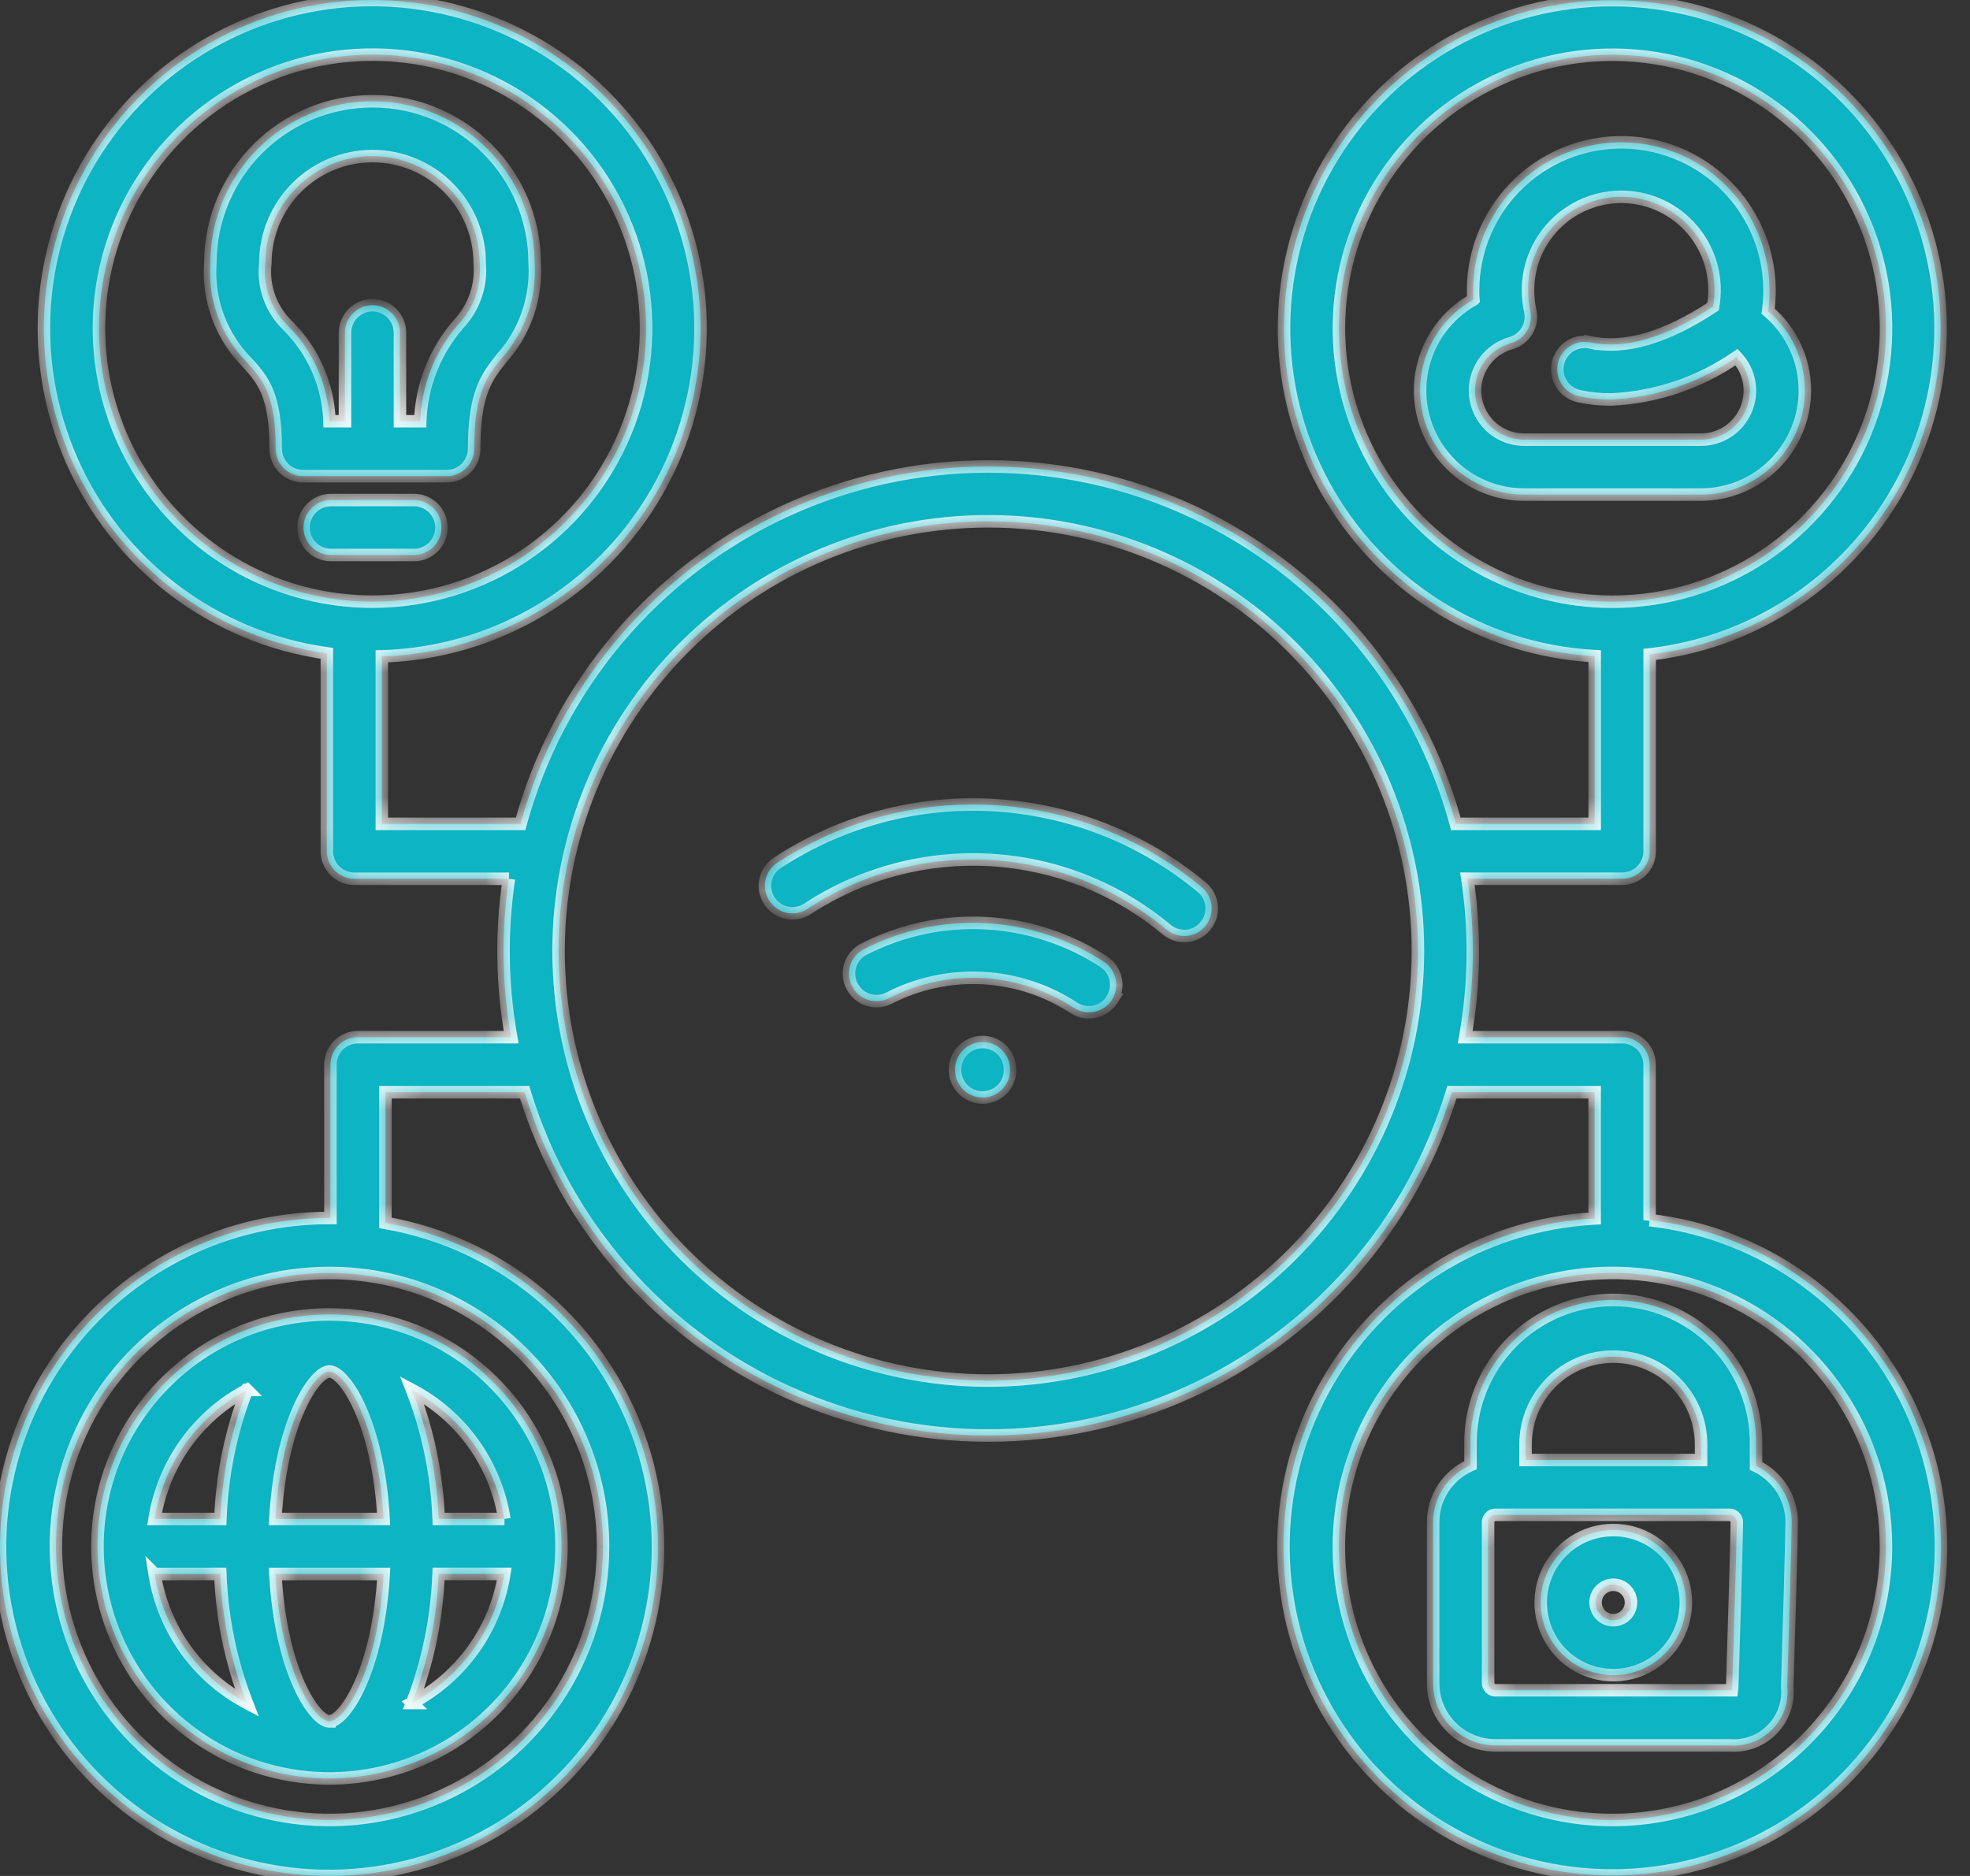 <svg width="63" height="60" viewBox="0 0 63 60" fill="none" xmlns="http://www.w3.org/2000/svg"><rect x="0" y="0" width="63" height="60" fill="#333333" stroke="none"/><mask id="path-1-inside-1_561_74" fill="white"><path d="M52.754 39.025V34.052C52.754 33.567 52.36 33.173 51.877 33.173H46.857C47.156 31.5 47.181 29.789 46.927 28.105H51.877C52.363 28.105 52.756 27.712 52.756 27.229V20.931C56.377 20.518 59.525 18.252 61.071 14.95C62.615 11.648 62.336 7.78 60.331 4.733C58.327 1.687 54.888 -0.101 51.242 0.009C47.599 0.118 44.272 2.113 42.457 5.273C40.641 8.435 40.596 12.313 42.337 15.515C44.078 18.72 47.358 20.789 50.998 20.986V26.35H46.558C45.36 21.942 42.278 18.287 38.136 16.362C33.995 14.437 29.214 14.437 25.073 16.362C20.929 18.287 17.849 21.942 16.648 26.35H12.211V20.993C15.854 20.886 19.184 18.897 21.004 15.737C22.822 12.576 22.871 8.699 21.133 5.495C19.395 2.29 16.118 0.215 12.477 0.016C8.837 -0.186 5.353 1.52 3.276 4.516C1.196 7.512 0.823 11.371 2.287 14.711C3.749 18.053 6.842 20.393 10.453 20.896V27.229C10.453 27.712 10.846 28.106 11.332 28.106H16.277H16.275C16.023 29.789 16.048 31.5 16.347 33.173H11.446C10.961 33.173 10.567 33.567 10.567 34.052V38.955H10.537C6.884 38.95 3.492 40.84 1.57 43.946C-0.35 47.054 -0.519 50.933 1.117 54.198C2.756 57.46 5.971 59.642 9.609 59.96C13.247 60.277 16.791 58.683 18.967 55.752C21.146 52.821 21.646 48.968 20.294 45.577C18.939 42.185 15.924 39.737 12.325 39.112V34.933H16.778C18.078 39.197 21.151 42.698 25.215 44.535C29.276 46.373 33.933 46.373 37.995 44.535C42.056 42.698 45.131 39.196 46.431 34.933H50.996V38.97C47.347 39.164 44.066 41.239 42.32 44.446C40.577 47.656 40.622 51.538 42.44 54.706C44.26 57.873 47.589 59.868 51.24 59.98C54.891 60.09 58.337 58.299 60.344 55.246C62.349 52.196 62.63 48.321 61.081 45.014C59.535 41.707 56.382 39.438 52.754 39.022L52.754 39.025ZM42.818 10.5C42.818 6.961 44.949 3.771 48.219 2.416C51.486 1.062 55.249 1.811 57.752 4.311C60.254 6.814 61.001 10.577 59.649 13.846C58.294 17.114 55.105 19.245 51.566 19.245C46.737 19.24 42.825 15.329 42.818 10.5ZM3.164 10.5C3.164 6.961 5.293 3.768 8.562 2.414C11.83 1.059 15.595 1.806 18.098 4.306C20.6 6.809 21.35 10.572 19.995 13.841C18.64 17.111 15.45 19.243 11.912 19.243C7.086 19.238 3.174 15.326 3.164 10.5ZM19.285 49.462C19.285 53 17.154 56.19 13.884 57.542C10.617 58.897 6.854 58.15 4.352 55.647C1.849 53.145 1.102 49.382 2.454 46.115C3.809 42.845 6.999 40.714 10.537 40.714C15.366 40.719 19.28 44.633 19.285 49.462ZM31.604 44.155C27.959 44.155 24.465 42.708 21.887 40.131C19.31 37.553 17.863 34.057 17.863 30.414C17.863 26.768 19.31 23.275 21.887 20.697C24.465 18.12 27.959 16.673 31.604 16.673C35.247 16.673 38.744 18.12 41.321 20.697C43.898 23.275 45.345 26.768 45.345 30.414C45.343 34.057 43.893 37.551 41.316 40.126C38.741 42.703 35.247 44.152 31.604 44.155ZM51.566 58.21C48.027 58.21 44.837 56.078 43.482 52.808C42.13 49.539 42.877 45.776 45.38 43.276C47.882 40.773 51.645 40.024 54.912 41.378C58.182 42.733 60.313 45.923 60.313 49.462C60.306 54.29 56.394 58.202 51.566 58.21ZM35.559 31.98C35.429 32.177 35.23 32.311 35.001 32.358C34.774 32.406 34.535 32.361 34.341 32.234C32.57 31.076 30.314 30.957 28.432 31.923C28.001 32.144 27.47 31.975 27.249 31.544C27.025 31.111 27.194 30.581 27.625 30.359C30.07 29.104 33.001 29.258 35.302 30.762C35.708 31.029 35.82 31.574 35.554 31.98L35.559 31.98ZM38.549 29.619H38.547C38.398 29.799 38.183 29.911 37.952 29.933C37.718 29.953 37.489 29.881 37.309 29.731C35.718 28.404 33.743 27.625 31.676 27.505C29.607 27.386 27.555 27.933 25.824 29.067C25.419 29.335 24.873 29.221 24.607 28.815C24.338 28.409 24.452 27.864 24.858 27.597C26.905 26.255 29.331 25.608 31.776 25.75C34.222 25.889 36.557 26.813 38.438 28.382C38.809 28.693 38.856 29.248 38.544 29.619L38.549 29.619ZM32.301 34.206V34.224C32.301 34.709 31.908 35.103 31.422 35.103C30.937 35.103 30.543 34.709 30.543 34.224V34.206C30.543 33.721 30.937 33.327 31.422 33.327C31.908 33.327 32.301 33.721 32.301 34.206ZM57.719 12.487C57.719 11.511 57.288 10.584 56.544 9.952C56.725 8.649 56.359 7.332 55.533 6.309C54.706 5.288 53.491 4.655 52.181 4.563C50.868 4.471 49.578 4.927 48.617 5.823C47.656 6.719 47.108 7.975 47.108 9.287C47.108 9.387 47.108 9.484 47.118 9.583L47.116 9.586C45.796 10.325 45.141 11.862 45.522 13.329C45.903 14.793 47.225 15.816 48.739 15.819H54.392C55.274 15.819 56.12 15.468 56.745 14.843C57.368 14.218 57.719 13.371 57.719 12.487ZM47.17 12.487C47.173 11.785 47.641 11.167 48.318 10.975C48.767 10.848 49.038 10.395 48.936 9.939C48.889 9.725 48.866 9.506 48.866 9.287C48.864 8.45 49.212 7.648 49.83 7.083C50.447 6.515 51.274 6.234 52.111 6.306C52.945 6.381 53.71 6.802 54.218 7.469C54.728 8.134 54.932 8.983 54.783 9.807C53.284 10.799 51.967 11.187 50.863 10.95V10.953C50.388 10.851 49.922 11.152 49.82 11.628C49.72 12.103 50.022 12.569 50.497 12.671C50.831 12.743 51.172 12.778 51.513 12.778C52.955 12.713 54.35 12.243 55.535 11.421C55.963 11.874 56.08 12.542 55.831 13.117C55.585 13.692 55.017 14.063 54.392 14.061H48.739C48.323 14.061 47.922 13.894 47.629 13.6C47.335 13.304 47.17 12.905 47.17 12.487ZM56.158 46.884V46.199C56.173 44.979 55.697 43.801 54.84 42.935C53.981 42.066 52.813 41.578 51.591 41.578C50.37 41.578 49.203 42.066 48.343 42.935C47.487 43.801 47.011 44.979 47.026 46.199V46.862C46.301 47.178 45.831 47.893 45.831 48.685V53.834C45.831 54.933 46.722 55.822 47.823 55.824H55.311C55.819 55.864 56.319 55.677 56.676 55.311C57.032 54.947 57.209 54.442 57.156 53.934C57.196 52.669 57.298 49.138 57.298 48.685C57.298 48.157 57.089 47.651 56.713 47.278C56.551 47.116 56.364 46.981 56.158 46.884ZM51.593 43.39C53.142 43.39 54.4 44.648 54.4 46.199V46.695H48.787V46.199C48.787 44.648 50.042 43.39 51.593 43.39ZM55.398 53.877C55.398 53.959 55.391 54.019 55.386 54.061H55.311H47.823C47.694 54.058 47.592 53.956 47.589 53.829V48.682C47.592 48.555 47.694 48.45 47.823 48.45H55.311C55.438 48.45 55.54 48.555 55.543 48.682C55.543 49.095 55.443 52.512 55.398 53.877ZM51.593 48.936C50.654 48.936 49.808 49.501 49.449 50.368C49.088 51.234 49.287 52.233 49.952 52.898C50.614 53.56 51.613 53.76 52.482 53.401C53.349 53.042 53.914 52.196 53.914 51.257C53.912 49.974 52.873 48.936 51.593 48.936ZM51.593 51.82C51.364 51.82 51.157 51.68 51.07 51.468C50.981 51.257 51.03 51.013 51.192 50.851C51.357 50.689 51.601 50.642 51.812 50.729C52.024 50.819 52.161 51.028 52.158 51.257C52.158 51.568 51.904 51.82 51.593 51.82ZM15.164 14.354C15.164 12.561 15.569 12.053 16.038 11.463C16.782 10.634 17.166 9.538 17.098 8.422C17.098 5.559 14.778 3.238 11.914 3.238C9.05 3.238 6.727 5.559 6.727 8.422C6.642 9.608 7.078 10.771 7.917 11.61C8.4 12.148 8.816 12.611 8.816 14.351C8.816 14.837 9.209 15.23 9.695 15.23H14.284C14.77 15.23 15.164 14.837 15.164 14.354ZM12.79 13.473V10.641C12.79 10.155 12.397 9.762 11.911 9.762C11.426 9.762 11.032 10.155 11.032 10.641V13.473H10.537C10.499 12.332 10.029 11.246 9.224 10.434C8.674 9.919 8.4 9.172 8.485 8.422C8.485 6.53 10.019 4.993 11.914 4.993C13.806 4.993 15.34 6.53 15.34 8.422C15.402 9.137 15.156 9.847 14.663 10.367C13.908 11.231 13.478 12.329 13.44 13.473L12.79 13.473ZM13.236 17.751H10.586C10.101 17.751 9.707 17.357 9.707 16.872C9.707 16.389 10.101 15.992 10.586 15.992H13.239C13.724 15.992 14.118 16.389 14.118 16.872C14.118 17.357 13.724 17.751 13.239 17.751H13.236ZM3.116 49.461C3.116 52.462 4.924 55.166 7.695 56.316C10.469 57.465 13.659 56.83 15.784 54.708C17.905 52.586 18.541 49.394 17.392 46.622C16.244 43.848 13.538 42.04 10.537 42.04C6.44 42.045 3.121 45.364 3.116 49.461ZM10.537 55.056C10.056 55.056 8.978 53.455 8.806 50.342H12.27C12.093 53.453 11.02 55.051 10.537 55.051V55.056ZM8.806 48.582C8.981 45.469 10.056 43.866 10.537 43.866C11.018 43.866 12.096 45.469 12.268 48.582H8.806ZM7.9 44.456H7.897C7.387 45.773 7.1 47.17 7.048 48.582H4.944C5.225 46.819 6.318 45.287 7.897 44.453L7.9 44.456ZM4.946 50.343L7.046 50.34C7.098 51.755 7.384 53.149 7.897 54.469C6.318 53.635 5.223 52.103 4.944 50.34L4.946 50.343ZM13.179 54.469H13.177C13.687 53.149 13.973 51.755 14.026 50.34H16.127C15.848 52.106 14.755 53.632 13.177 54.466L13.179 54.469ZM16.132 48.582H14.028C13.976 47.17 13.69 45.773 13.177 44.456C14.755 45.29 15.848 46.819 16.13 48.582H16.132Z"></path></mask><path d="M52.754 39.025V34.052C52.754 33.567 52.36 33.173 51.877 33.173H46.857C47.156 31.5 47.181 29.789 46.927 28.105H51.877C52.363 28.105 52.756 27.712 52.756 27.229V20.931C56.377 20.518 59.525 18.252 61.071 14.95C62.615 11.648 62.336 7.78 60.331 4.733C58.327 1.687 54.888 -0.101 51.242 0.009C47.599 0.118 44.272 2.113 42.457 5.273C40.641 8.435 40.596 12.313 42.337 15.515C44.078 18.72 47.358 20.789 50.998 20.986V26.35H46.558C45.36 21.942 42.278 18.287 38.136 16.362C33.995 14.437 29.214 14.437 25.073 16.362C20.929 18.287 17.849 21.942 16.648 26.35H12.211V20.993C15.854 20.886 19.184 18.897 21.004 15.737C22.822 12.576 22.871 8.699 21.133 5.495C19.395 2.29 16.118 0.215 12.477 0.016C8.837 -0.186 5.353 1.52 3.276 4.516C1.196 7.512 0.823 11.371 2.287 14.711C3.749 18.053 6.842 20.393 10.453 20.896V27.229C10.453 27.712 10.846 28.106 11.332 28.106H16.277H16.275C16.023 29.789 16.048 31.5 16.347 33.173H11.446C10.961 33.173 10.567 33.567 10.567 34.052V38.955H10.537C6.884 38.95 3.492 40.84 1.57 43.946C-0.35 47.054 -0.519 50.933 1.117 54.198C2.756 57.46 5.971 59.642 9.609 59.96C13.247 60.277 16.791 58.683 18.967 55.752C21.146 52.821 21.646 48.968 20.294 45.577C18.939 42.185 15.924 39.737 12.325 39.112V34.933H16.778C18.078 39.197 21.151 42.698 25.215 44.535C29.276 46.373 33.933 46.373 37.995 44.535C42.056 42.698 45.131 39.196 46.431 34.933H50.996V38.97C47.347 39.164 44.066 41.239 42.32 44.446C40.577 47.656 40.622 51.538 42.44 54.706C44.26 57.873 47.589 59.868 51.24 59.98C54.891 60.09 58.337 58.299 60.344 55.246C62.349 52.196 62.63 48.321 61.081 45.014C59.535 41.707 56.382 39.438 52.754 39.022L52.754 39.025ZM42.818 10.5C42.818 6.961 44.949 3.771 48.219 2.416C51.486 1.062 55.249 1.811 57.752 4.311C60.254 6.814 61.001 10.577 59.649 13.846C58.294 17.114 55.105 19.245 51.566 19.245C46.737 19.24 42.825 15.329 42.818 10.5ZM3.164 10.5C3.164 6.961 5.293 3.768 8.562 2.414C11.83 1.059 15.595 1.806 18.098 4.306C20.6 6.809 21.35 10.572 19.995 13.841C18.64 17.111 15.45 19.243 11.912 19.243C7.086 19.238 3.174 15.326 3.164 10.5ZM19.285 49.462C19.285 53 17.154 56.19 13.884 57.542C10.617 58.897 6.854 58.15 4.352 55.647C1.849 53.145 1.102 49.382 2.454 46.115C3.809 42.845 6.999 40.714 10.537 40.714C15.366 40.719 19.28 44.633 19.285 49.462ZM31.604 44.155C27.959 44.155 24.465 42.708 21.887 40.131C19.31 37.553 17.863 34.057 17.863 30.414C17.863 26.768 19.31 23.275 21.887 20.697C24.465 18.12 27.959 16.673 31.604 16.673C35.247 16.673 38.744 18.12 41.321 20.697C43.898 23.275 45.345 26.768 45.345 30.414C45.343 34.057 43.893 37.551 41.316 40.126C38.741 42.703 35.247 44.152 31.604 44.155ZM51.566 58.21C48.027 58.21 44.837 56.078 43.482 52.808C42.13 49.539 42.877 45.776 45.38 43.276C47.882 40.773 51.645 40.024 54.912 41.378C58.182 42.733 60.313 45.923 60.313 49.462C60.306 54.29 56.394 58.202 51.566 58.21ZM35.559 31.98C35.429 32.177 35.23 32.311 35.001 32.358C34.774 32.406 34.535 32.361 34.341 32.234C32.57 31.076 30.314 30.957 28.432 31.923C28.001 32.144 27.47 31.975 27.249 31.544C27.025 31.111 27.194 30.581 27.625 30.359C30.07 29.104 33.001 29.258 35.302 30.762C35.708 31.029 35.82 31.574 35.554 31.98L35.559 31.98ZM38.549 29.619H38.547C38.398 29.799 38.183 29.911 37.952 29.933C37.718 29.953 37.489 29.881 37.309 29.731C35.718 28.404 33.743 27.625 31.676 27.505C29.607 27.386 27.555 27.933 25.824 29.067C25.419 29.335 24.873 29.221 24.607 28.815C24.338 28.409 24.452 27.864 24.858 27.597C26.905 26.255 29.331 25.608 31.776 25.75C34.222 25.889 36.557 26.813 38.438 28.382C38.809 28.693 38.856 29.248 38.544 29.619L38.549 29.619ZM32.301 34.206V34.224C32.301 34.709 31.908 35.103 31.422 35.103C30.937 35.103 30.543 34.709 30.543 34.224V34.206C30.543 33.721 30.937 33.327 31.422 33.327C31.908 33.327 32.301 33.721 32.301 34.206ZM57.719 12.487C57.719 11.511 57.288 10.584 56.544 9.952C56.725 8.649 56.359 7.332 55.533 6.309C54.706 5.288 53.491 4.655 52.181 4.563C50.868 4.471 49.578 4.927 48.617 5.823C47.656 6.719 47.108 7.975 47.108 9.287C47.108 9.387 47.108 9.484 47.118 9.583L47.116 9.586C45.796 10.325 45.141 11.862 45.522 13.329C45.903 14.793 47.225 15.816 48.739 15.819H54.392C55.274 15.819 56.12 15.468 56.745 14.843C57.368 14.218 57.719 13.371 57.719 12.487ZM47.17 12.487C47.173 11.785 47.641 11.167 48.318 10.975C48.767 10.848 49.038 10.395 48.936 9.939C48.889 9.725 48.866 9.506 48.866 9.287C48.864 8.45 49.212 7.648 49.83 7.083C50.447 6.515 51.274 6.234 52.111 6.306C52.945 6.381 53.71 6.802 54.218 7.469C54.728 8.134 54.932 8.983 54.783 9.807C53.284 10.799 51.967 11.187 50.863 10.95V10.953C50.388 10.851 49.922 11.152 49.82 11.628C49.72 12.103 50.022 12.569 50.497 12.671C50.831 12.743 51.172 12.778 51.513 12.778C52.955 12.713 54.35 12.243 55.535 11.421C55.963 11.874 56.08 12.542 55.831 13.117C55.585 13.692 55.017 14.063 54.392 14.061H48.739C48.323 14.061 47.922 13.894 47.629 13.6C47.335 13.304 47.17 12.905 47.17 12.487ZM56.158 46.884V46.199C56.173 44.979 55.697 43.801 54.84 42.935C53.981 42.066 52.813 41.578 51.591 41.578C50.37 41.578 49.203 42.066 48.343 42.935C47.487 43.801 47.011 44.979 47.026 46.199V46.862C46.301 47.178 45.831 47.893 45.831 48.685V53.834C45.831 54.933 46.722 55.822 47.823 55.824H55.311C55.819 55.864 56.319 55.677 56.676 55.311C57.032 54.947 57.209 54.442 57.156 53.934C57.196 52.669 57.298 49.138 57.298 48.685C57.298 48.157 57.089 47.651 56.713 47.278C56.551 47.116 56.364 46.981 56.158 46.884ZM51.593 43.39C53.142 43.39 54.4 44.648 54.4 46.199V46.695H48.787V46.199C48.787 44.648 50.042 43.39 51.593 43.39ZM55.398 53.877C55.398 53.959 55.391 54.019 55.386 54.061H55.311H47.823C47.694 54.058 47.592 53.956 47.589 53.829V48.682C47.592 48.555 47.694 48.45 47.823 48.45H55.311C55.438 48.45 55.54 48.555 55.543 48.682C55.543 49.095 55.443 52.512 55.398 53.877ZM51.593 48.936C50.654 48.936 49.808 49.501 49.449 50.368C49.088 51.234 49.287 52.233 49.952 52.898C50.614 53.56 51.613 53.76 52.482 53.401C53.349 53.042 53.914 52.196 53.914 51.257C53.912 49.974 52.873 48.936 51.593 48.936ZM51.593 51.82C51.364 51.82 51.157 51.68 51.07 51.468C50.981 51.257 51.03 51.013 51.192 50.851C51.357 50.689 51.601 50.642 51.812 50.729C52.024 50.819 52.161 51.028 52.158 51.257C52.158 51.568 51.904 51.82 51.593 51.82ZM15.164 14.354C15.164 12.561 15.569 12.053 16.038 11.463C16.782 10.634 17.166 9.538 17.098 8.422C17.098 5.559 14.778 3.238 11.914 3.238C9.05 3.238 6.727 5.559 6.727 8.422C6.642 9.608 7.078 10.771 7.917 11.61C8.4 12.148 8.816 12.611 8.816 14.351C8.816 14.837 9.209 15.23 9.695 15.23H14.284C14.77 15.23 15.164 14.837 15.164 14.354ZM12.79 13.473V10.641C12.79 10.155 12.397 9.762 11.911 9.762C11.426 9.762 11.032 10.155 11.032 10.641V13.473H10.537C10.499 12.332 10.029 11.246 9.224 10.434C8.674 9.919 8.4 9.172 8.485 8.422C8.485 6.53 10.019 4.993 11.914 4.993C13.806 4.993 15.34 6.53 15.34 8.422C15.402 9.137 15.156 9.847 14.663 10.367C13.908 11.231 13.478 12.329 13.44 13.473L12.79 13.473ZM13.236 17.751H10.586C10.101 17.751 9.707 17.357 9.707 16.872C9.707 16.389 10.101 15.992 10.586 15.992H13.239C13.724 15.992 14.118 16.389 14.118 16.872C14.118 17.357 13.724 17.751 13.239 17.751H13.236ZM3.116 49.461C3.116 52.462 4.924 55.166 7.695 56.316C10.469 57.465 13.659 56.83 15.784 54.708C17.905 52.586 18.541 49.394 17.392 46.622C16.244 43.848 13.538 42.04 10.537 42.04C6.44 42.045 3.121 45.364 3.116 49.461ZM10.537 55.056C10.056 55.056 8.978 53.455 8.806 50.342H12.27C12.093 53.453 11.02 55.051 10.537 55.051V55.056ZM8.806 48.582C8.981 45.469 10.056 43.866 10.537 43.866C11.018 43.866 12.096 45.469 12.268 48.582H8.806ZM7.9 44.456H7.897C7.387 45.773 7.1 47.17 7.048 48.582H4.944C5.225 46.819 6.318 45.287 7.897 44.453L7.9 44.456ZM4.946 50.343L7.046 50.34C7.098 51.755 7.384 53.149 7.897 54.469C6.318 53.635 5.223 52.103 4.944 50.34L4.946 50.343ZM13.179 54.469H13.177C13.687 53.149 13.973 51.755 14.026 50.34H16.127C15.848 52.106 14.755 53.632 13.177 54.466L13.179 54.469ZM16.132 48.582H14.028C13.976 47.17 13.69 45.773 13.177 44.456C14.755 45.29 15.848 46.819 16.13 48.582H16.132Z" fill="#0CB4C4"></path><path d="M51.465 58.207V58.21H51.666V58.207H51.465ZM52.754 39.025H52.554L52.949 39.068L52.754 39.025ZM46.857 33.173L46.66 33.138L46.618 33.373H46.857V33.173ZM46.927 28.105V27.905H46.694L46.729 28.135L46.927 28.105ZM52.756 20.931L52.734 20.733L52.556 20.753V20.931H52.756ZM61.071 14.95L61.252 15.035L61.252 15.034L61.071 14.95ZM60.331 4.733L60.499 4.623L60.498 4.623L60.331 4.733ZM51.242 0.009L51.236 -0.191L51.236 -0.191L51.242 0.009ZM42.457 5.273L42.283 5.173L42.283 5.173L42.457 5.273ZM42.337 15.515L42.513 15.419L42.513 15.419L42.337 15.515ZM50.998 20.986H51.198V20.796L51.009 20.786L50.998 20.986ZM50.998 26.35V26.55H51.198V26.35H50.998ZM46.558 26.35L46.365 26.402L46.405 26.55H46.558V26.35ZM38.136 16.362L38.221 16.18L38.221 16.18L38.136 16.362ZM25.073 16.362L25.157 16.543L25.157 16.543L25.073 16.362ZM16.648 26.35V26.55H16.801L16.841 26.402L16.648 26.35ZM12.211 26.35H12.011V26.55H12.211V26.35ZM12.211 20.993L12.205 20.794L12.011 20.799V20.993H12.211ZM21.004 15.737L21.177 15.836L21.177 15.836L21.004 15.737ZM21.133 5.495L20.957 5.59L20.957 5.59L21.133 5.495ZM12.477 0.016L12.466 0.216L12.466 0.216L12.477 0.016ZM3.276 4.516L3.44 4.63L3.44 4.63L3.276 4.516ZM2.287 14.711L2.47 14.631L2.47 14.63L2.287 14.711ZM10.453 20.896H10.653V20.722L10.48 20.698L10.453 20.896ZM16.275 28.106V27.906H16.102L16.077 28.076L16.275 28.106ZM16.347 33.173V33.373H16.586L16.544 33.138L16.347 33.173ZM10.567 38.955V39.155H10.767V38.955H10.567ZM10.537 38.955L10.537 39.155H10.537V38.955ZM1.57 43.946L1.4 43.841L1.4 43.841L1.57 43.946ZM1.117 54.198L0.938 54.288L0.938 54.288L1.117 54.198ZM9.609 59.96L9.591 60.16L9.591 60.16L9.609 59.96ZM18.967 55.752L18.806 55.633L18.806 55.633L18.967 55.752ZM20.294 45.577L20.48 45.503L20.48 45.503L20.294 45.577ZM12.325 39.112H12.126V39.28L12.291 39.309L12.325 39.112ZM12.325 34.933V34.733H12.126V34.933H12.325ZM16.778 34.933L16.969 34.875L16.926 34.733H16.778V34.933ZM25.215 44.535L25.297 44.353L25.297 44.353L25.215 44.535ZM37.995 44.535L37.912 44.353L37.912 44.353L37.995 44.535ZM46.431 34.933V34.733H46.283L46.24 34.875L46.431 34.933ZM50.996 34.933H51.196V34.733H50.996V34.933ZM50.996 38.97L51.006 39.17L51.196 39.16V38.97H50.996ZM42.32 44.446L42.144 44.35L42.144 44.35L42.32 44.446ZM42.44 54.706L42.266 54.805L42.266 54.806L42.44 54.706ZM51.24 59.98L51.234 60.18L51.234 60.18L51.24 59.98ZM60.344 55.246L60.511 55.356L60.511 55.356L60.344 55.246ZM61.081 45.014L60.9 45.099L60.9 45.099L61.081 45.014ZM52.754 39.022L52.777 38.824L52.598 38.803L52.559 38.98L52.754 39.022ZM42.818 10.5L42.618 10.5L42.618 10.5L42.818 10.5ZM48.219 2.416L48.296 2.601L48.296 2.601L48.219 2.416ZM57.752 4.311L57.893 4.17L57.893 4.17L57.752 4.311ZM59.649 13.846L59.834 13.923L59.834 13.923L59.649 13.846ZM51.566 19.245L51.566 19.445H51.566V19.245ZM3.164 10.5L2.964 10.5L2.964 10.5L3.164 10.5ZM8.562 2.414L8.639 2.599L8.639 2.599L8.562 2.414ZM18.098 4.306L18.239 4.165L18.239 4.165L18.098 4.306ZM11.912 19.243L11.911 19.443H11.912V19.243ZM19.285 49.462L19.485 49.462L19.485 49.461L19.285 49.462ZM13.884 57.542L13.808 57.358L13.807 57.358L13.884 57.542ZM4.352 55.647L4.21 55.789L4.21 55.789L4.352 55.647ZM2.454 46.115L2.269 46.038L2.269 46.038L2.454 46.115ZM10.537 40.714L10.538 40.514H10.537V40.714ZM31.604 44.155L31.604 44.355L31.604 44.355L31.604 44.155ZM45.345 30.414L45.545 30.414V30.414H45.345ZM41.316 40.126L41.175 39.984L41.175 39.984L41.316 40.126ZM51.566 58.21L51.566 58.41L51.566 58.41L51.566 58.21ZM43.482 52.808L43.297 52.885L43.297 52.885L43.482 52.808ZM45.38 43.276L45.521 43.417L45.521 43.417L45.38 43.276ZM54.912 41.378L54.836 41.563L54.836 41.563L54.912 41.378ZM60.313 49.462L60.513 49.462V49.462H60.313ZM35.559 31.98L35.726 32.09L35.93 31.779L35.558 31.78L35.559 31.98ZM35.001 32.358L34.96 32.163L34.96 32.163L35.001 32.358ZM34.341 32.234L34.231 32.401L34.231 32.401L34.341 32.234ZM28.432 31.923L28.34 31.745L28.34 31.745L28.432 31.923ZM27.249 31.544L27.427 31.453L27.426 31.452L27.249 31.544ZM27.625 30.359L27.534 30.181L27.533 30.181L27.625 30.359ZM35.302 30.762L35.412 30.595L35.412 30.595L35.302 30.762ZM35.554 31.98L35.386 31.87L35.182 32.181L35.554 32.18L35.554 31.98ZM38.549 29.619V29.819L38.551 29.419L38.549 29.619ZM38.547 29.619V29.419H38.453L38.393 29.491L38.547 29.619ZM37.952 29.933L37.969 30.132L37.971 30.132L37.952 29.933ZM37.309 29.731L37.181 29.885L37.181 29.885L37.309 29.731ZM31.676 27.505L31.688 27.305L31.688 27.305L31.676 27.505ZM25.824 29.067L25.715 28.899L25.714 28.9L25.824 29.067ZM24.607 28.815L24.774 28.705L24.773 28.704L24.607 28.815ZM24.858 27.597L24.748 27.43L24.748 27.43L24.858 27.597ZM31.776 25.75L31.765 25.949L31.765 25.949L31.776 25.75ZM38.438 28.382L38.566 28.228L38.566 28.228L38.438 28.382ZM38.544 29.619L38.391 29.491L38.118 29.817L38.543 29.819L38.544 29.619ZM56.544 9.952L56.346 9.924L56.33 10.033L56.414 10.104L56.544 9.952ZM55.533 6.309L55.688 6.183L55.688 6.183L55.533 6.309ZM52.181 4.563L52.195 4.363L52.195 4.363L52.181 4.563ZM48.617 5.823L48.754 5.969L48.754 5.969L48.617 5.823ZM47.118 9.583L47.26 9.725L47.327 9.658L47.317 9.563L47.118 9.583ZM47.116 9.586L47.213 9.76L47.238 9.747L47.257 9.727L47.116 9.586ZM45.522 13.329L45.328 13.379L45.328 13.379L45.522 13.329ZM48.739 15.819L48.739 16.019H48.739V15.819ZM56.745 14.843L56.887 14.984L56.887 14.984L56.745 14.843ZM47.17 12.487L46.97 12.486V12.487H47.17ZM48.318 10.975L48.373 11.168L48.373 11.168L48.318 10.975ZM48.936 9.939L48.741 9.982L48.741 9.983L48.936 9.939ZM48.866 9.287L49.066 9.287L49.066 9.286L48.866 9.287ZM49.83 7.083L49.965 7.231L49.965 7.23L49.83 7.083ZM52.111 6.306L52.129 6.107L52.128 6.107L52.111 6.306ZM54.218 7.469L54.059 7.59L54.059 7.591L54.218 7.469ZM54.783 9.807L54.893 9.974L54.965 9.927L54.98 9.843L54.783 9.807ZM50.863 10.95L50.905 10.755L50.663 10.703V10.95H50.863ZM50.863 10.953L50.821 11.148L51.063 11.2V10.953H50.863ZM49.82 11.628L49.624 11.586L49.624 11.587L49.82 11.628ZM50.497 12.671L50.54 12.476L50.539 12.476L50.497 12.671ZM51.513 12.778V12.978L51.522 12.978L51.513 12.778ZM55.535 11.421L55.68 11.284L55.562 11.159L55.421 11.257L55.535 11.421ZM55.831 13.117L55.648 13.037L55.648 13.038L55.831 13.117ZM54.392 14.061L54.393 13.861H54.392V14.061ZM47.629 13.6L47.487 13.741L47.487 13.742L47.629 13.6ZM56.158 46.884H55.958V47.011L56.073 47.065L56.158 46.884ZM56.158 46.199L55.958 46.197V46.199H56.158ZM54.84 42.935L54.983 42.794L54.983 42.794L54.84 42.935ZM48.343 42.935L48.201 42.794L48.201 42.794L48.343 42.935ZM47.026 46.199H47.226L47.226 46.197L47.026 46.199ZM47.026 46.862L47.106 47.045L47.226 46.993V46.862H47.026ZM47.823 55.824L47.822 56.024H47.823V55.824ZM55.311 55.824L55.327 55.625L55.319 55.624H55.311V55.824ZM56.676 55.311L56.533 55.171L56.532 55.172L56.676 55.311ZM57.156 53.934L56.956 53.928L56.956 53.941L56.957 53.954L57.156 53.934ZM56.713 47.278L56.572 47.419L56.572 47.419L56.713 47.278ZM54.4 46.695V46.895H54.6V46.695H54.4ZM48.787 46.695H48.587V46.895H48.787V46.695ZM55.398 53.877L55.198 53.87V53.877H55.398ZM55.386 54.061V54.261H55.564L55.584 54.084L55.386 54.061ZM47.823 54.061L47.819 54.261H47.823V54.061ZM47.589 53.829L47.389 53.829L47.389 53.833L47.589 53.829ZM47.589 48.682L47.389 48.678V48.682H47.589ZM55.543 48.682L55.743 48.682L55.743 48.678L55.543 48.682ZM49.449 50.368L49.634 50.445L49.634 50.444L49.449 50.368ZM49.952 52.898L49.811 53.039L49.811 53.039L49.952 52.898ZM52.482 53.401L52.559 53.586L52.559 53.586L52.482 53.401ZM53.914 51.257L54.114 51.257L54.114 51.257L53.914 51.257ZM51.07 51.468L51.255 51.392L51.254 51.391L51.07 51.468ZM51.192 50.851L51.052 50.708L51.051 50.709L51.192 50.851ZM51.812 50.729L51.89 50.545L51.889 50.544L51.812 50.729ZM52.158 51.257L51.958 51.255V51.257H52.158ZM16.038 11.463L15.889 11.329L15.881 11.338L16.038 11.463ZM17.098 8.422H16.898L16.899 8.434L17.098 8.422ZM6.727 8.422L6.926 8.437L6.927 8.429V8.422H6.727ZM7.917 11.61L8.066 11.476L8.058 11.468L7.917 11.61ZM12.79 13.473H12.59V13.672L12.79 13.672L12.79 13.473ZM11.032 13.473V13.672H11.232V13.473H11.032ZM10.537 13.473L10.337 13.479L10.343 13.672H10.537V13.473ZM9.224 10.434L9.366 10.294L9.361 10.288L9.224 10.434ZM8.485 8.422L8.683 8.445L8.685 8.434V8.422H8.485ZM15.34 8.422H15.14V8.431L15.141 8.44L15.34 8.422ZM14.663 10.367L14.518 10.23L14.512 10.236L14.663 10.367ZM13.44 13.473L13.44 13.672L13.634 13.672L13.64 13.479L13.44 13.473ZM3.116 49.461L2.916 49.461V49.461H3.116ZM7.695 56.316L7.619 56.501L7.619 56.501L7.695 56.316ZM15.784 54.708L15.925 54.849L15.925 54.849L15.784 54.708ZM17.392 46.622L17.208 46.698L17.208 46.698L17.392 46.622ZM10.537 42.04L10.537 41.84L10.537 41.84L10.537 42.04ZM10.537 55.056V55.256H10.737V55.056H10.537ZM8.806 50.342V50.142H8.595L8.607 50.353L8.806 50.342ZM12.27 50.342L12.47 50.354L12.482 50.142H12.27V50.342ZM10.537 55.051V54.851H10.337V55.051H10.537ZM8.806 48.582L8.607 48.571L8.595 48.782H8.806V48.582ZM12.268 48.582V48.782H12.479L12.467 48.571L12.268 48.582ZM7.9 44.456V44.656H8.383L8.041 44.314L7.9 44.456ZM7.897 44.456V44.256H7.76L7.711 44.383L7.897 44.456ZM7.048 48.582V48.782H7.241L7.248 48.589L7.048 48.582ZM4.944 48.582L4.746 48.55L4.709 48.782H4.944V48.582ZM7.897 44.453L8.039 44.312L7.934 44.208L7.804 44.276L7.897 44.453ZM4.946 50.343L4.805 50.484L4.864 50.543L4.947 50.543L4.946 50.343ZM7.046 50.34L7.246 50.333L7.238 50.14L7.045 50.14L7.046 50.34ZM7.897 54.469L7.804 54.646L8.278 54.896L8.084 54.396L7.897 54.469ZM4.944 50.34L5.085 50.199L4.65 49.763L4.746 50.371L4.944 50.34ZM13.179 54.469V54.669H13.662L13.32 54.327L13.179 54.469ZM13.177 54.469L12.99 54.397L12.885 54.669H13.177V54.469ZM14.026 50.34V50.14H13.833L13.826 50.333L14.026 50.34ZM16.127 50.34L16.325 50.371L16.361 50.14H16.127V50.34ZM13.177 54.466L13.083 54.29L12.843 54.416L13.035 54.608L13.177 54.466ZM14.028 48.582L13.828 48.589L13.835 48.782H14.028V48.582ZM13.177 44.456L13.27 44.279L12.795 44.028L12.99 44.528L13.177 44.456ZM16.13 48.582L15.932 48.614L15.959 48.782H16.13V48.582ZM52.954 39.025V34.052H52.554V39.025H52.954ZM52.954 34.052C52.954 33.456 52.471 32.973 51.877 32.973V33.373C52.249 33.373 52.554 33.677 52.554 34.052H52.954ZM51.877 32.973H46.857V33.373H51.877V32.973ZM47.054 33.208C47.356 31.514 47.382 29.781 47.124 28.076L46.729 28.135C46.98 29.797 46.955 31.486 46.66 33.138L47.054 33.208ZM46.927 28.305H51.877V27.905H46.927V28.305ZM51.877 28.305C52.473 28.305 52.956 27.823 52.956 27.229H52.556C52.556 27.601 52.253 27.905 51.877 27.905V28.305ZM52.956 27.229V20.931H52.556V27.229H52.956ZM52.779 21.13C56.469 20.709 59.676 18.399 61.252 15.035L60.89 14.865C59.373 18.104 56.285 20.327 52.734 20.733L52.779 21.13ZM61.252 15.034C62.826 11.669 62.541 7.729 60.499 4.623L60.164 4.843C62.131 7.832 62.404 11.626 60.89 14.865L61.252 15.034ZM60.498 4.623C58.456 1.519 54.951 -0.303 51.236 -0.191L51.248 0.209C54.825 0.101 58.198 1.855 60.164 4.843L60.498 4.623ZM51.236 -0.191C47.523 -0.08 44.133 1.953 42.283 5.173L42.63 5.373C44.411 2.273 47.674 0.316 51.248 0.209L51.236 -0.191ZM42.283 5.173C40.433 8.396 40.388 12.347 42.161 15.611L42.513 15.419C40.805 12.278 40.849 8.475 42.63 5.373L42.283 5.173ZM42.161 15.61C43.935 18.876 47.278 20.985 50.987 21.186L51.009 20.786C47.438 20.593 44.221 18.563 42.513 15.419L42.161 15.61ZM50.798 20.986V26.35H51.198V20.986H50.798ZM50.998 26.15H46.558V26.55H50.998V26.15ZM46.751 26.297C45.538 21.833 42.415 18.13 38.221 16.18L38.052 16.543C42.14 18.443 45.183 22.052 46.365 26.402L46.751 26.297ZM38.221 16.18C34.026 14.23 29.183 14.23 24.988 16.18L25.157 16.543C29.245 14.643 33.964 14.643 38.052 16.543L38.221 16.18ZM24.988 16.18C20.791 18.13 17.671 21.833 16.455 26.297L16.841 26.402C18.026 22.052 21.067 18.443 25.157 16.543L24.988 16.18ZM16.648 26.15H12.211V26.55H16.648V26.15ZM12.411 26.35V20.993H12.011V26.35H12.411ZM12.217 21.193C15.929 21.084 19.322 19.057 21.177 15.836L20.83 15.637C19.045 18.737 15.779 20.689 12.205 20.794L12.217 21.193ZM21.177 15.836C23.029 12.616 23.08 8.665 21.309 5.399L20.957 5.59C22.662 8.734 22.614 12.537 20.83 15.637L21.177 15.836ZM21.309 5.399C19.538 2.133 16.198 0.019 12.488 -0.184L12.466 0.216C16.038 0.411 19.252 2.446 20.957 5.59L21.309 5.399ZM12.488 -0.184C8.778 -0.389 5.228 1.349 3.111 4.402L3.44 4.63C5.477 1.691 8.895 0.018 12.466 0.216L12.488 -0.184ZM3.111 4.402C0.992 7.455 0.612 11.388 2.104 14.791L2.47 14.63C1.034 11.355 1.4 7.569 3.44 4.63L3.111 4.402ZM2.104 14.791C3.593 18.197 6.745 20.582 10.425 21.095L10.48 20.698C6.938 20.205 3.904 17.909 2.47 14.631L2.104 14.791ZM10.253 20.896V27.229H10.653V20.896H10.253ZM10.253 27.229C10.253 27.823 10.736 28.306 11.332 28.306V27.906C10.956 27.906 10.653 27.601 10.653 27.229H10.253ZM11.332 28.306H16.277V27.906H11.332V28.306ZM16.277 27.906H16.275V28.306H16.277V27.906ZM16.077 28.076C15.822 29.781 15.848 31.514 16.15 33.208L16.544 33.138C16.249 31.486 16.224 29.797 16.473 28.135L16.077 28.076ZM16.347 32.973H11.446V33.373H16.347V32.973ZM11.446 32.973C10.85 32.973 10.367 33.456 10.367 34.052H10.767C10.767 33.677 11.071 33.373 11.446 33.373V32.973ZM10.367 34.052V38.955H10.767V34.052H10.367ZM10.567 38.755H10.537V39.155H10.567V38.755ZM10.538 38.755C6.815 38.75 3.359 40.676 1.4 43.841L1.74 44.051C3.626 41.005 6.953 39.151 10.537 39.155L10.538 38.755ZM1.4 43.841C-0.556 47.008 -0.729 50.961 0.938 54.288L1.296 54.108C-0.309 50.906 -0.143 47.1 1.74 44.051L1.4 43.841ZM0.938 54.288C2.608 57.612 5.884 59.835 9.591 60.16L9.626 59.761C6.057 59.449 2.903 57.308 1.296 54.108L0.938 54.288ZM9.591 60.16C13.299 60.482 16.91 58.858 19.128 55.871L18.806 55.633C16.671 58.508 13.195 60.071 9.626 59.761L9.591 60.16ZM19.128 55.871C21.348 52.884 21.858 48.959 20.48 45.503L20.108 45.651C21.435 48.978 20.944 52.757 18.806 55.633L19.128 55.871ZM20.48 45.503C19.1 42.047 16.027 39.552 12.36 38.915L12.291 39.309C15.821 39.922 18.779 42.324 20.108 45.651L20.48 45.503ZM12.525 39.112V34.933H12.126V39.112H12.525ZM12.325 35.133H16.778V34.733H12.325V35.133ZM16.587 34.992C17.903 39.31 21.016 42.857 25.132 44.718L25.297 44.353C21.286 42.54 18.253 39.083 16.969 34.875L16.587 34.992ZM25.132 44.718C29.246 46.579 33.963 46.579 38.077 44.718L37.912 44.353C33.903 46.167 29.306 46.167 25.297 44.353L25.132 44.718ZM38.077 44.718C42.191 42.856 45.306 39.31 46.622 34.992L46.24 34.875C44.957 39.083 41.921 42.539 37.912 44.353L38.077 44.718ZM46.431 35.133H50.996V34.733H46.431V35.133ZM50.796 34.933V38.97H51.196V34.933H50.796ZM50.985 38.77C47.267 38.968 43.923 41.082 42.144 44.35L42.496 44.542C44.208 41.395 47.428 39.36 51.006 39.17L50.985 38.77ZM42.144 44.35C40.368 47.621 40.414 51.577 42.266 54.805L42.613 54.606C40.83 51.499 40.786 47.69 42.496 44.541L42.144 44.35ZM42.266 54.806C44.121 58.033 47.514 60.066 51.234 60.18L51.246 59.78C47.665 59.67 44.399 57.714 42.613 54.606L42.266 54.806ZM51.234 60.18C54.954 60.292 58.466 58.467 60.511 55.356L60.177 55.136C58.209 58.131 54.828 59.888 51.246 59.78L51.234 60.18ZM60.511 55.356C62.554 52.248 62.841 48.299 61.263 44.929L60.9 45.099C62.42 48.343 62.144 52.144 60.177 55.136L60.511 55.356ZM61.263 44.929C59.687 41.559 56.474 39.247 52.777 38.824L52.732 39.221C56.291 39.629 59.383 41.854 60.9 45.099L61.263 44.929ZM52.559 38.98L52.558 38.983L52.949 39.068L52.95 39.065L52.559 38.98ZM43.018 10.5C43.018 7.042 45.101 3.925 48.296 2.601L48.142 2.232C44.798 3.617 42.618 6.88 42.618 10.5H43.018ZM48.296 2.601C51.488 1.277 55.164 2.01 57.61 4.453L57.893 4.17C55.333 1.613 51.484 0.846 48.142 2.232L48.296 2.601ZM57.61 4.453C60.056 6.898 60.786 10.575 59.464 13.77L59.834 13.923C61.217 10.579 60.453 6.73 57.893 4.17L57.61 4.453ZM59.464 13.77C58.141 16.962 55.024 19.045 51.566 19.045V19.445C55.185 19.445 58.448 17.265 59.834 13.923L59.464 13.77ZM51.566 19.045C46.848 19.04 43.025 15.218 43.018 10.499L42.618 10.5C42.626 15.439 46.627 19.44 51.566 19.445L51.566 19.045ZM3.364 10.5C3.364 7.042 5.444 3.922 8.639 2.599L8.486 2.229C5.141 3.615 2.964 6.88 2.964 10.5H3.364ZM8.639 2.599C11.832 1.275 15.511 2.005 17.956 4.448L18.239 4.165C15.679 1.608 11.828 0.843 8.486 2.229L8.639 2.599ZM17.956 4.448C20.402 6.893 21.134 10.57 19.81 13.765L20.18 13.918C21.566 10.573 20.799 6.725 18.239 4.165L17.956 4.448ZM19.81 13.765C18.487 16.96 15.37 19.043 11.912 19.043V19.443C15.531 19.443 18.794 17.262 20.18 13.918L19.81 13.765ZM11.912 19.043C7.196 19.038 3.374 15.215 3.364 10.499L2.964 10.5C2.974 15.436 6.975 19.438 11.911 19.443L11.912 19.043ZM19.085 49.462C19.085 52.919 17.002 56.036 13.808 57.358L13.96 57.727C17.305 56.344 19.485 53.081 19.485 49.462H19.085ZM13.807 57.358C10.615 58.681 6.939 57.951 4.493 55.506L4.21 55.789C6.77 58.349 10.619 59.113 13.961 57.727L13.807 57.358ZM4.493 55.506C2.047 53.06 1.317 49.384 2.639 46.191L2.269 46.038C0.886 49.38 1.65 53.229 4.21 55.789L4.493 55.506ZM2.639 46.191C3.962 42.996 7.08 40.914 10.537 40.914V40.514C6.918 40.514 3.655 42.694 2.269 46.038L2.639 46.191ZM10.537 40.914C15.255 40.919 19.08 44.743 19.085 49.462L19.485 49.461C19.48 44.522 15.476 40.519 10.538 40.514L10.537 40.914ZM31.604 43.955C28.012 43.955 24.569 42.529 22.029 39.989L21.746 40.272C24.361 42.887 27.905 44.355 31.604 44.355V43.955ZM22.029 39.989C19.489 37.449 18.063 34.004 18.063 30.414H17.663C17.663 34.11 19.131 37.657 21.746 40.272L22.029 39.989ZM18.063 30.414C18.063 26.821 19.489 23.379 22.029 20.839L21.746 20.556C19.131 23.171 17.663 26.715 17.663 30.414H18.063ZM22.029 20.839C24.569 18.299 28.012 16.873 31.604 16.873V16.473C27.906 16.473 24.361 17.941 21.746 20.556L22.029 20.839ZM31.604 16.873C35.194 16.873 38.64 18.299 41.179 20.839L41.462 20.556C38.847 17.941 35.3 16.473 31.604 16.473V16.873ZM41.179 20.839C43.719 23.379 45.145 26.822 45.145 30.414H45.545C45.545 26.715 44.077 23.171 41.462 20.556L41.179 20.839ZM45.145 30.414C45.143 34.004 43.715 37.447 41.175 39.984L41.457 40.267C44.072 37.655 45.543 34.11 45.545 30.414L45.145 30.414ZM41.175 39.984C38.637 42.524 35.194 43.953 31.604 43.955L31.604 44.355C35.3 44.352 38.845 42.882 41.458 40.267L41.175 39.984ZM51.566 58.01C48.108 58.01 44.99 55.927 43.667 52.732L43.297 52.885C44.683 56.229 47.946 58.41 51.566 58.41V58.01ZM43.667 52.732C42.346 49.537 43.076 45.86 45.521 43.417L45.238 43.135C42.678 45.692 41.914 49.541 43.297 52.885L43.667 52.732ZM45.521 43.417C47.967 40.972 51.643 40.239 54.836 41.563L54.989 41.194C51.647 39.808 47.798 40.575 45.238 43.135L45.521 43.417ZM54.836 41.563C58.031 42.887 60.113 46.004 60.113 49.462H60.513C60.513 45.842 58.333 42.579 54.989 41.194L54.836 41.563ZM60.113 49.462C60.106 54.18 56.284 58.002 51.565 58.01L51.566 58.41C56.505 58.402 60.506 54.401 60.513 49.462L60.113 49.462ZM35.392 31.87C35.291 32.022 35.138 32.126 34.96 32.163L35.041 32.554C35.322 32.496 35.567 32.331 35.726 32.09L35.392 31.87ZM34.96 32.163C34.785 32.199 34.6 32.165 34.45 32.067L34.231 32.401C34.47 32.557 34.763 32.612 35.042 32.554L34.96 32.163ZM34.45 32.067C32.62 30.869 30.287 30.746 28.34 31.745L28.523 32.101C30.341 31.167 32.521 31.283 34.231 32.401L34.45 32.067ZM28.34 31.745C28.007 31.916 27.598 31.785 27.427 31.453L27.071 31.636C27.343 32.165 27.994 32.373 28.523 32.101L28.34 31.745ZM27.426 31.452C27.253 31.117 27.384 30.707 27.716 30.537L27.533 30.181C27.004 30.454 26.796 31.105 27.071 31.636L27.426 31.452ZM27.716 30.537C30.098 29.315 32.952 29.465 35.193 30.93L35.412 30.595C33.05 29.052 30.043 28.893 27.534 30.181L27.716 30.537ZM35.192 30.93C35.506 31.135 35.593 31.556 35.386 31.87L35.721 32.09C36.048 31.592 35.91 30.922 35.412 30.595L35.192 30.93ZM35.554 32.18L35.559 32.18L35.558 31.78L35.553 31.78L35.554 32.18ZM38.549 29.419H38.547V29.819H38.549V29.419ZM38.393 29.491C38.278 29.63 38.112 29.717 37.932 29.734L37.971 30.132C38.254 30.105 38.517 29.968 38.7 29.747L38.393 29.491ZM37.935 29.734C37.753 29.749 37.576 29.693 37.437 29.578L37.181 29.885C37.401 30.068 37.682 30.157 37.969 30.132L37.935 29.734ZM37.437 29.578C35.813 28.223 33.797 27.427 31.688 27.305L31.665 27.705C33.689 27.822 35.623 28.585 37.181 29.885L37.437 29.578ZM31.688 27.305C29.576 27.183 27.482 27.743 25.715 28.899L25.934 29.234C27.629 28.124 29.638 27.588 31.665 27.705L31.688 27.305ZM25.714 28.9C25.401 29.107 24.98 29.019 24.774 28.705L24.439 28.925C24.766 29.422 25.436 29.564 25.935 29.233L25.714 28.9ZM24.773 28.704C24.566 28.392 24.654 27.971 24.968 27.764L24.748 27.43C24.251 27.757 24.109 28.426 24.44 28.925L24.773 28.704ZM24.968 27.765C26.979 26.446 29.362 25.81 31.765 25.949L31.788 25.55C29.299 25.405 26.831 26.064 24.748 27.43L24.968 27.765ZM31.765 25.949C34.167 26.086 36.462 26.994 38.309 28.535L38.566 28.228C36.653 26.632 34.276 25.692 31.788 25.55L31.765 25.949ZM38.309 28.535C38.595 28.775 38.632 29.204 38.391 29.491L38.698 29.748C39.08 29.293 39.022 28.611 38.566 28.228L38.309 28.535ZM38.543 29.819L38.548 29.819L38.551 29.419L38.546 29.419L38.543 29.819ZM32.101 34.206V34.224H32.501V34.206H32.101ZM32.101 34.224C32.101 34.599 31.797 34.903 31.422 34.903V35.303C32.018 35.303 32.501 34.82 32.501 34.224H32.101ZM31.422 34.903C31.047 34.903 30.743 34.599 30.743 34.224H30.343C30.343 34.82 30.826 35.303 31.422 35.303V34.903ZM30.743 34.224V34.206H30.343V34.224H30.743ZM30.743 34.206C30.743 33.831 31.047 33.527 31.422 33.527V33.127C30.826 33.127 30.343 33.61 30.343 34.206H30.743ZM31.422 33.527C31.797 33.527 32.101 33.831 32.101 34.206H32.501C32.501 33.61 32.018 33.127 31.422 33.127V33.527ZM57.919 12.487C57.919 11.452 57.462 10.47 56.673 9.799L56.414 10.104C57.114 10.699 57.519 11.57 57.519 12.487H57.919ZM56.742 9.979C56.931 8.622 56.55 7.249 55.688 6.183L55.377 6.434C56.169 7.415 56.52 8.677 56.346 9.924L56.742 9.979ZM55.688 6.183C54.826 5.119 53.56 4.459 52.195 4.363L52.167 4.762C53.421 4.851 54.585 5.457 55.377 6.434L55.688 6.183ZM52.195 4.363C50.827 4.267 49.483 4.742 48.481 5.677L48.754 5.969C49.674 5.111 50.91 4.674 52.167 4.762L52.195 4.363ZM48.481 5.677C47.479 6.611 46.908 7.919 46.908 9.287H47.308C47.308 8.03 47.833 6.828 48.754 5.969L48.481 5.677ZM46.908 9.287C46.908 9.385 46.908 9.492 46.919 9.603L47.317 9.563C47.308 9.475 47.308 9.388 47.308 9.287H46.908ZM46.977 9.442L46.974 9.444L47.257 9.727L47.26 9.725L46.977 9.442ZM47.018 9.411C45.619 10.195 44.925 11.824 45.328 13.379L45.715 13.278C45.357 11.899 45.973 10.455 47.213 9.76L47.018 9.411ZM45.328 13.379C45.732 14.931 47.134 16.016 48.739 16.019L48.74 15.619C47.316 15.616 46.074 14.654 45.715 13.278L45.328 13.379ZM48.739 16.019H54.392V15.619H48.739V16.019ZM54.392 16.019C55.327 16.019 56.224 15.646 56.887 14.984L56.604 14.701C56.016 15.289 55.22 15.619 54.392 15.619V16.019ZM56.887 14.984C57.547 14.321 57.919 13.424 57.919 12.487H57.519C57.519 13.318 57.189 14.114 56.604 14.701L56.887 14.984ZM47.37 12.488C47.373 11.874 47.781 11.335 48.373 11.168L48.264 10.783C47.501 10.999 46.973 11.695 46.97 12.486L47.37 12.488ZM48.373 11.168C48.923 11.012 49.257 10.455 49.131 9.896L48.741 9.983C48.82 10.335 48.61 10.685 48.264 10.783L48.373 11.168ZM49.131 9.896C49.087 9.697 49.066 9.492 49.066 9.287H48.666C48.666 9.52 48.69 9.753 48.741 9.982L49.131 9.896ZM49.066 9.286C49.064 8.505 49.389 7.758 49.965 7.231L49.695 6.936C49.035 7.539 48.663 8.395 48.666 9.288L49.066 9.286ZM49.965 7.23C50.541 6.701 51.313 6.438 52.094 6.505L52.128 6.107C51.236 6.03 50.353 6.33 49.694 6.936L49.965 7.23ZM52.093 6.505C52.871 6.575 53.585 6.968 54.059 7.59L54.377 7.348C53.835 6.636 53.019 6.187 52.129 6.107L52.093 6.505ZM54.059 7.591C54.535 8.211 54.725 9.003 54.586 9.772L54.98 9.843C55.139 8.963 54.921 8.057 54.376 7.347L54.059 7.591ZM54.673 9.641C53.192 10.62 51.931 10.975 50.905 10.755L50.821 11.146C52.002 11.399 53.376 10.977 54.893 9.974L54.673 9.641ZM50.663 10.95V10.953H51.063V10.95H50.663ZM50.905 10.757C50.322 10.632 49.75 11.002 49.624 11.586L50.016 11.67C50.094 11.302 50.454 11.069 50.821 11.148L50.905 10.757ZM49.624 11.587C49.502 12.17 49.872 12.741 50.455 12.867L50.539 12.476C50.172 12.397 49.939 12.037 50.016 11.669L49.624 11.587ZM50.455 12.867C50.803 12.942 51.159 12.978 51.513 12.978V12.578C51.186 12.578 50.859 12.545 50.54 12.476L50.455 12.867ZM51.522 12.978C53.002 12.912 54.433 12.429 55.649 11.585L55.421 11.257C54.267 12.057 52.909 12.515 51.504 12.578L51.522 12.978ZM55.39 11.558C55.763 11.953 55.865 12.535 55.648 13.037L56.015 13.196C56.296 12.548 56.164 11.795 55.68 11.284L55.39 11.558ZM55.648 13.038C55.433 13.539 54.938 13.863 54.393 13.861L54.391 14.261C55.096 14.264 55.737 13.845 56.015 13.196L55.648 13.038ZM54.392 13.861H48.739V14.261H54.392V13.861ZM48.739 13.861C48.377 13.861 48.027 13.715 47.77 13.459L47.487 13.742C47.818 14.073 48.27 14.261 48.739 14.261V13.861ZM47.771 13.459C47.514 13.2 47.37 12.852 47.37 12.487H46.97C46.97 12.958 47.156 13.407 47.487 13.741L47.771 13.459ZM56.358 46.884V46.199H55.958V46.884H56.358ZM56.358 46.202C56.373 44.928 55.877 43.699 54.983 42.794L54.698 43.075C55.517 43.904 55.972 45.03 55.958 46.197L56.358 46.202ZM54.983 42.794C54.086 41.887 52.867 41.377 51.591 41.377V41.778C52.76 41.778 53.877 42.244 54.698 43.075L54.983 42.794ZM51.591 41.377C50.317 41.377 49.098 41.887 48.201 42.794L48.486 43.075C49.307 42.244 50.424 41.778 51.591 41.778V41.377ZM48.201 42.794C47.307 43.699 46.81 44.928 46.826 46.202L47.226 46.197C47.212 45.03 47.667 43.904 48.486 43.075L48.201 42.794ZM46.826 46.199V46.862H47.226V46.199H46.826ZM46.946 46.678C46.149 47.026 45.631 47.813 45.631 48.685H46.031C46.031 47.973 46.454 47.33 47.106 47.045L46.946 46.678ZM45.631 48.685V53.834H46.031V48.685H45.631ZM45.631 53.834C45.631 55.044 46.612 56.021 47.822 56.024L47.823 55.624C46.832 55.622 46.031 54.822 46.031 53.834H45.631ZM47.823 56.024H55.311V55.624H47.823V56.024ZM55.295 56.023C55.862 56.068 56.421 55.859 56.819 55.45L56.532 55.172C56.218 55.495 55.776 55.66 55.327 55.625L55.295 56.023ZM56.819 55.451C57.216 55.045 57.413 54.481 57.355 53.913L56.957 53.954C57.004 54.403 56.847 54.85 56.533 55.171L56.819 55.451ZM57.356 53.94C57.396 52.678 57.498 49.142 57.498 48.685H57.098C57.098 49.134 56.996 52.66 56.956 53.928L57.356 53.94ZM57.498 48.685C57.498 48.104 57.268 47.547 56.854 47.136L56.572 47.419C56.91 47.755 57.098 48.21 57.098 48.685H57.498ZM56.854 47.136C56.677 46.959 56.472 46.811 56.243 46.703L56.073 47.065C56.257 47.152 56.425 47.272 56.572 47.419L56.854 47.136ZM51.593 43.59C53.032 43.59 54.2 44.758 54.2 46.199H54.6C54.6 44.538 53.253 43.19 51.593 43.19V43.59ZM54.2 46.199V46.695H54.6V46.199H54.2ZM54.4 46.495H48.787V46.895H54.4V46.495ZM48.987 46.695V46.199H48.587V46.695H48.987ZM48.987 46.199C48.987 44.758 50.153 43.59 51.593 43.59V43.19C49.931 43.19 48.587 44.538 48.587 46.199H48.987ZM55.198 53.877C55.198 53.946 55.192 53.996 55.187 54.037L55.584 54.084C55.59 54.041 55.598 53.971 55.598 53.877H55.198ZM55.386 53.861H55.311V54.261H55.386V53.861ZM55.311 53.861H47.823V54.261H55.311V53.861ZM47.827 53.861C47.803 53.86 47.789 53.844 47.789 53.825L47.389 53.833C47.394 54.069 47.584 54.256 47.819 54.261L47.827 53.861ZM47.789 53.829V48.682H47.389V53.829H47.789ZM47.789 48.686C47.789 48.664 47.806 48.65 47.823 48.65V48.25C47.581 48.25 47.394 48.446 47.389 48.678L47.789 48.686ZM47.823 48.65H55.311V48.25H47.823V48.65ZM55.311 48.65C55.318 48.65 55.325 48.653 55.332 48.659C55.338 48.666 55.343 48.675 55.343 48.686L55.743 48.678C55.738 48.447 55.552 48.25 55.311 48.25V48.65ZM55.343 48.682C55.343 49.091 55.243 52.503 55.198 53.87L55.598 53.883C55.643 52.521 55.743 49.099 55.743 48.682H55.343ZM51.593 48.736C50.574 48.736 49.654 49.35 49.264 50.291L49.634 50.444C49.962 49.653 50.735 49.136 51.593 49.136V48.736ZM49.264 50.291C48.872 51.233 49.089 52.317 49.811 53.039L50.093 52.757C49.486 52.149 49.304 51.236 49.634 50.445L49.264 50.291ZM49.811 53.039C50.53 53.759 51.615 53.975 52.559 53.586L52.406 53.216C51.611 53.544 50.699 53.362 50.093 52.757L49.811 53.039ZM52.559 53.586C53.5 53.196 54.114 52.276 54.114 51.257H53.714C53.714 52.115 53.197 52.889 52.406 53.216L52.559 53.586ZM54.114 51.257C54.111 49.864 52.984 48.736 51.593 48.736V49.136C52.763 49.136 53.712 50.085 53.714 51.257L54.114 51.257ZM51.593 51.62C51.446 51.62 51.312 51.53 51.255 51.392L50.885 51.545C51.003 51.831 51.282 52.02 51.593 52.02V51.62ZM51.254 51.391C51.197 51.255 51.228 51.098 51.334 50.992L51.051 50.709C50.832 50.928 50.764 51.258 50.886 51.547L51.254 51.391ZM51.333 50.993C51.44 50.888 51.599 50.857 51.736 50.914L51.889 50.544C51.603 50.426 51.273 50.49 51.052 50.708L51.333 50.993ZM51.734 50.913C51.871 50.971 51.96 51.107 51.959 51.255L52.358 51.259C52.362 50.949 52.176 50.666 51.89 50.545L51.734 50.913ZM51.958 51.257C51.958 51.456 51.795 51.62 51.593 51.62V52.02C52.014 52.02 52.358 51.68 52.358 51.257H51.958ZM15.364 14.354C15.364 13.471 15.464 12.922 15.612 12.528C15.76 12.135 15.96 11.882 16.194 11.587L15.881 11.338C15.647 11.633 15.41 11.93 15.238 12.387C15.066 12.842 14.963 13.444 14.963 14.354H15.364ZM16.186 11.596C16.967 10.727 17.369 9.579 17.298 8.41L16.899 8.434C16.963 9.496 16.598 10.54 15.889 11.329L16.186 11.596ZM17.298 8.422C17.298 5.448 14.888 3.038 11.914 3.038V3.438C14.667 3.438 16.898 5.669 16.898 8.422H17.298ZM11.914 3.038C8.94 3.038 6.527 5.448 6.527 8.422H6.927C6.927 5.669 9.16 3.438 11.914 3.438V3.038ZM6.527 8.408C6.438 9.651 6.896 10.871 7.776 11.751L8.058 11.468C7.26 10.67 6.846 9.564 6.926 8.437L6.527 8.408ZM7.768 11.743C8.01 12.012 8.213 12.24 8.363 12.605C8.514 12.973 8.616 13.495 8.616 14.351H9.016C9.016 13.467 8.911 12.887 8.733 12.454C8.554 12.018 8.307 11.745 8.066 11.476L7.768 11.743ZM8.616 14.351C8.616 14.948 9.099 15.431 9.695 15.431V15.03C9.32 15.03 9.016 14.727 9.016 14.351H8.616ZM9.695 15.431H14.284V15.03H9.695V15.431ZM14.284 15.431C14.88 15.431 15.364 14.948 15.364 14.354H14.963C14.963 14.726 14.66 15.03 14.284 15.03V15.431ZM12.99 13.473V10.641H12.59V13.473H12.99ZM12.99 10.641C12.99 10.045 12.507 9.562 11.911 9.562V9.962C12.286 9.962 12.59 10.266 12.59 10.641H12.99ZM11.911 9.562C11.315 9.562 10.832 10.045 10.832 10.641H11.232C11.232 10.266 11.536 9.962 11.911 9.962V9.562ZM10.832 10.641V13.473H11.232V10.641H10.832ZM11.032 13.273H10.537V13.672H11.032V13.273ZM10.737 13.466C10.697 12.275 10.206 11.141 9.366 10.294L9.082 10.575C9.851 11.351 10.301 12.389 10.337 13.479L10.737 13.466ZM9.361 10.288C8.857 9.816 8.606 9.132 8.683 8.445L8.286 8.4C8.194 9.212 8.491 10.022 9.088 10.58L9.361 10.288ZM8.685 8.422C8.685 6.64 10.129 5.193 11.914 5.193V4.793C9.908 4.793 8.285 6.419 8.285 8.422H8.685ZM11.914 5.193C13.696 5.193 15.14 6.64 15.14 8.422H15.54C15.54 6.42 13.917 4.793 11.914 4.793V5.193ZM15.141 8.44C15.198 9.098 14.971 9.751 14.518 10.23L14.808 10.505C15.341 9.943 15.607 9.176 15.54 8.405L15.141 8.44ZM14.512 10.236C13.727 11.135 13.279 12.277 13.24 13.466L13.64 13.479C13.676 12.382 14.089 11.328 14.814 10.499L14.512 10.236ZM13.44 13.273L12.79 13.273L12.79 13.672L13.44 13.672L13.44 13.273ZM13.236 17.551H10.586V17.951H13.236V17.551ZM10.586 17.551C10.211 17.551 9.907 17.247 9.907 16.872H9.507C9.507 17.468 9.99 17.951 10.586 17.951V17.551ZM9.907 16.872C9.907 16.499 10.212 16.192 10.586 16.192V15.793C9.99 15.793 9.507 16.278 9.507 16.872H9.907ZM10.586 16.192H13.239V15.793H10.586V16.192ZM13.239 16.192C13.613 16.192 13.918 16.499 13.918 16.872H14.318C14.318 16.278 13.835 15.793 13.239 15.793V16.192ZM13.918 16.872C13.918 17.247 13.614 17.551 13.239 17.551V17.951C13.835 17.951 14.318 17.468 14.318 16.872H13.918ZM13.239 17.551H13.236V17.951H13.239V17.551ZM2.916 49.461C2.916 52.543 4.772 55.32 7.619 56.501L7.772 56.132C5.075 55.012 3.316 52.381 3.316 49.461H2.916ZM7.619 56.501C10.468 57.68 13.744 57.028 15.925 54.849L15.643 54.566C13.575 56.631 10.471 57.249 7.772 56.132L7.619 56.501ZM15.925 54.849C18.104 52.67 18.756 49.392 17.577 46.545L17.208 46.698C18.325 49.396 17.707 52.502 15.642 54.566L15.925 54.849ZM17.577 46.545C16.398 43.697 13.618 41.84 10.537 41.84V42.24C13.457 42.24 16.091 43.999 17.208 46.698L17.577 46.545ZM10.537 41.84C6.33 41.845 2.921 45.254 2.916 49.461L3.316 49.461C3.321 45.475 6.551 42.245 10.537 42.24L10.537 41.84ZM10.537 54.856C10.53 54.856 10.499 54.852 10.441 54.814C10.386 54.778 10.317 54.717 10.239 54.627C10.084 54.447 9.909 54.168 9.738 53.785C9.399 53.022 9.091 51.868 9.006 50.331L8.607 50.353C8.694 51.93 9.01 53.133 9.373 53.948C9.554 54.355 9.749 54.67 9.936 54.888C10.03 54.997 10.126 55.086 10.222 55.149C10.315 55.21 10.423 55.256 10.537 55.256V54.856ZM8.806 50.542H12.27V50.142H8.806V50.542ZM12.07 50.331C11.983 51.866 11.675 53.019 11.336 53.782C11.166 54.164 10.99 54.443 10.835 54.622C10.758 54.712 10.689 54.773 10.633 54.809C10.575 54.847 10.544 54.851 10.537 54.851V55.251C10.651 55.251 10.758 55.206 10.852 55.144C10.948 55.081 11.044 54.992 11.138 54.884C11.326 54.666 11.52 54.351 11.701 53.945C12.063 53.13 12.38 51.929 12.47 50.354L12.07 50.331ZM10.337 55.051V55.056H10.737V55.051H10.337ZM9.006 48.593C9.092 47.057 9.4 45.902 9.739 45.138C9.91 44.755 10.085 44.475 10.24 44.295C10.317 44.205 10.386 44.144 10.442 44.108C10.5 44.069 10.53 44.066 10.537 44.066V43.666C10.423 43.666 10.315 43.712 10.222 43.774C10.126 43.837 10.03 43.925 9.937 44.034C9.749 44.252 9.555 44.568 9.374 44.975C9.012 45.791 8.695 46.994 8.607 48.571L9.006 48.593ZM10.537 44.066C10.543 44.066 10.574 44.069 10.632 44.108C10.688 44.144 10.757 44.205 10.834 44.295C10.989 44.475 11.165 44.755 11.335 45.138C11.675 45.902 11.983 47.057 12.068 48.593L12.467 48.571C12.38 46.995 12.063 45.791 11.701 44.975C11.52 44.568 11.325 44.252 11.137 44.034C11.044 43.925 10.948 43.837 10.852 43.773C10.758 43.712 10.651 43.666 10.537 43.666V44.066ZM12.268 48.382H8.806V48.782H12.268V48.382ZM7.9 44.256H7.897V44.656H7.9V44.256ZM7.711 44.383C7.192 45.722 6.901 47.141 6.848 48.575L7.248 48.589C7.299 47.2 7.581 45.824 8.084 44.528L7.711 44.383ZM7.048 48.382H4.944V48.782H7.048V48.382ZM5.141 48.614C5.413 46.912 6.468 45.435 7.991 44.63L7.804 44.276C6.169 45.14 5.038 46.726 4.746 48.55L5.141 48.614ZM7.756 44.595L7.758 44.597L8.041 44.314L8.039 44.312L7.756 44.595ZM4.947 50.543L7.046 50.54L7.045 50.14L4.946 50.143L4.947 50.543ZM6.846 50.347C6.899 51.784 7.19 53.2 7.711 54.541L8.084 54.396C7.579 53.097 7.297 51.725 7.246 50.333L6.846 50.347ZM7.991 54.292C6.468 53.487 5.41 52.01 5.141 50.309L4.746 50.371C5.035 52.197 6.169 53.782 7.804 54.646L7.991 54.292ZM4.802 50.481L4.805 50.484L5.088 50.201L5.085 50.199L4.802 50.481ZM13.179 54.269H13.177V54.669H13.179V54.269ZM13.363 54.541C13.882 53.2 14.172 51.784 14.226 50.347L13.826 50.333C13.774 51.725 13.492 53.098 12.99 54.397L13.363 54.541ZM14.026 50.54H16.127V50.14H14.026V50.54ZM15.93 50.309C15.661 52.012 14.606 53.485 13.083 54.29L13.27 54.643C14.904 53.78 16.036 52.199 16.325 50.371L15.93 50.309ZM13.035 54.608L13.038 54.61L13.32 54.327L13.318 54.325L13.035 54.608ZM16.132 48.382H14.028V48.782H16.132V48.382ZM14.228 48.575C14.175 47.141 13.884 45.722 13.363 44.383L12.99 44.528C13.495 45.825 13.777 47.2 13.828 48.589L14.228 48.575ZM13.083 44.633C14.606 45.437 15.661 46.912 15.932 48.614L16.327 48.55C16.036 46.725 14.905 45.142 13.27 44.279L13.083 44.633ZM16.13 48.782H16.132V48.382H16.13V48.782Z" fill="white" mask="url(#path-1-inside-1_561_74)"></path></svg>